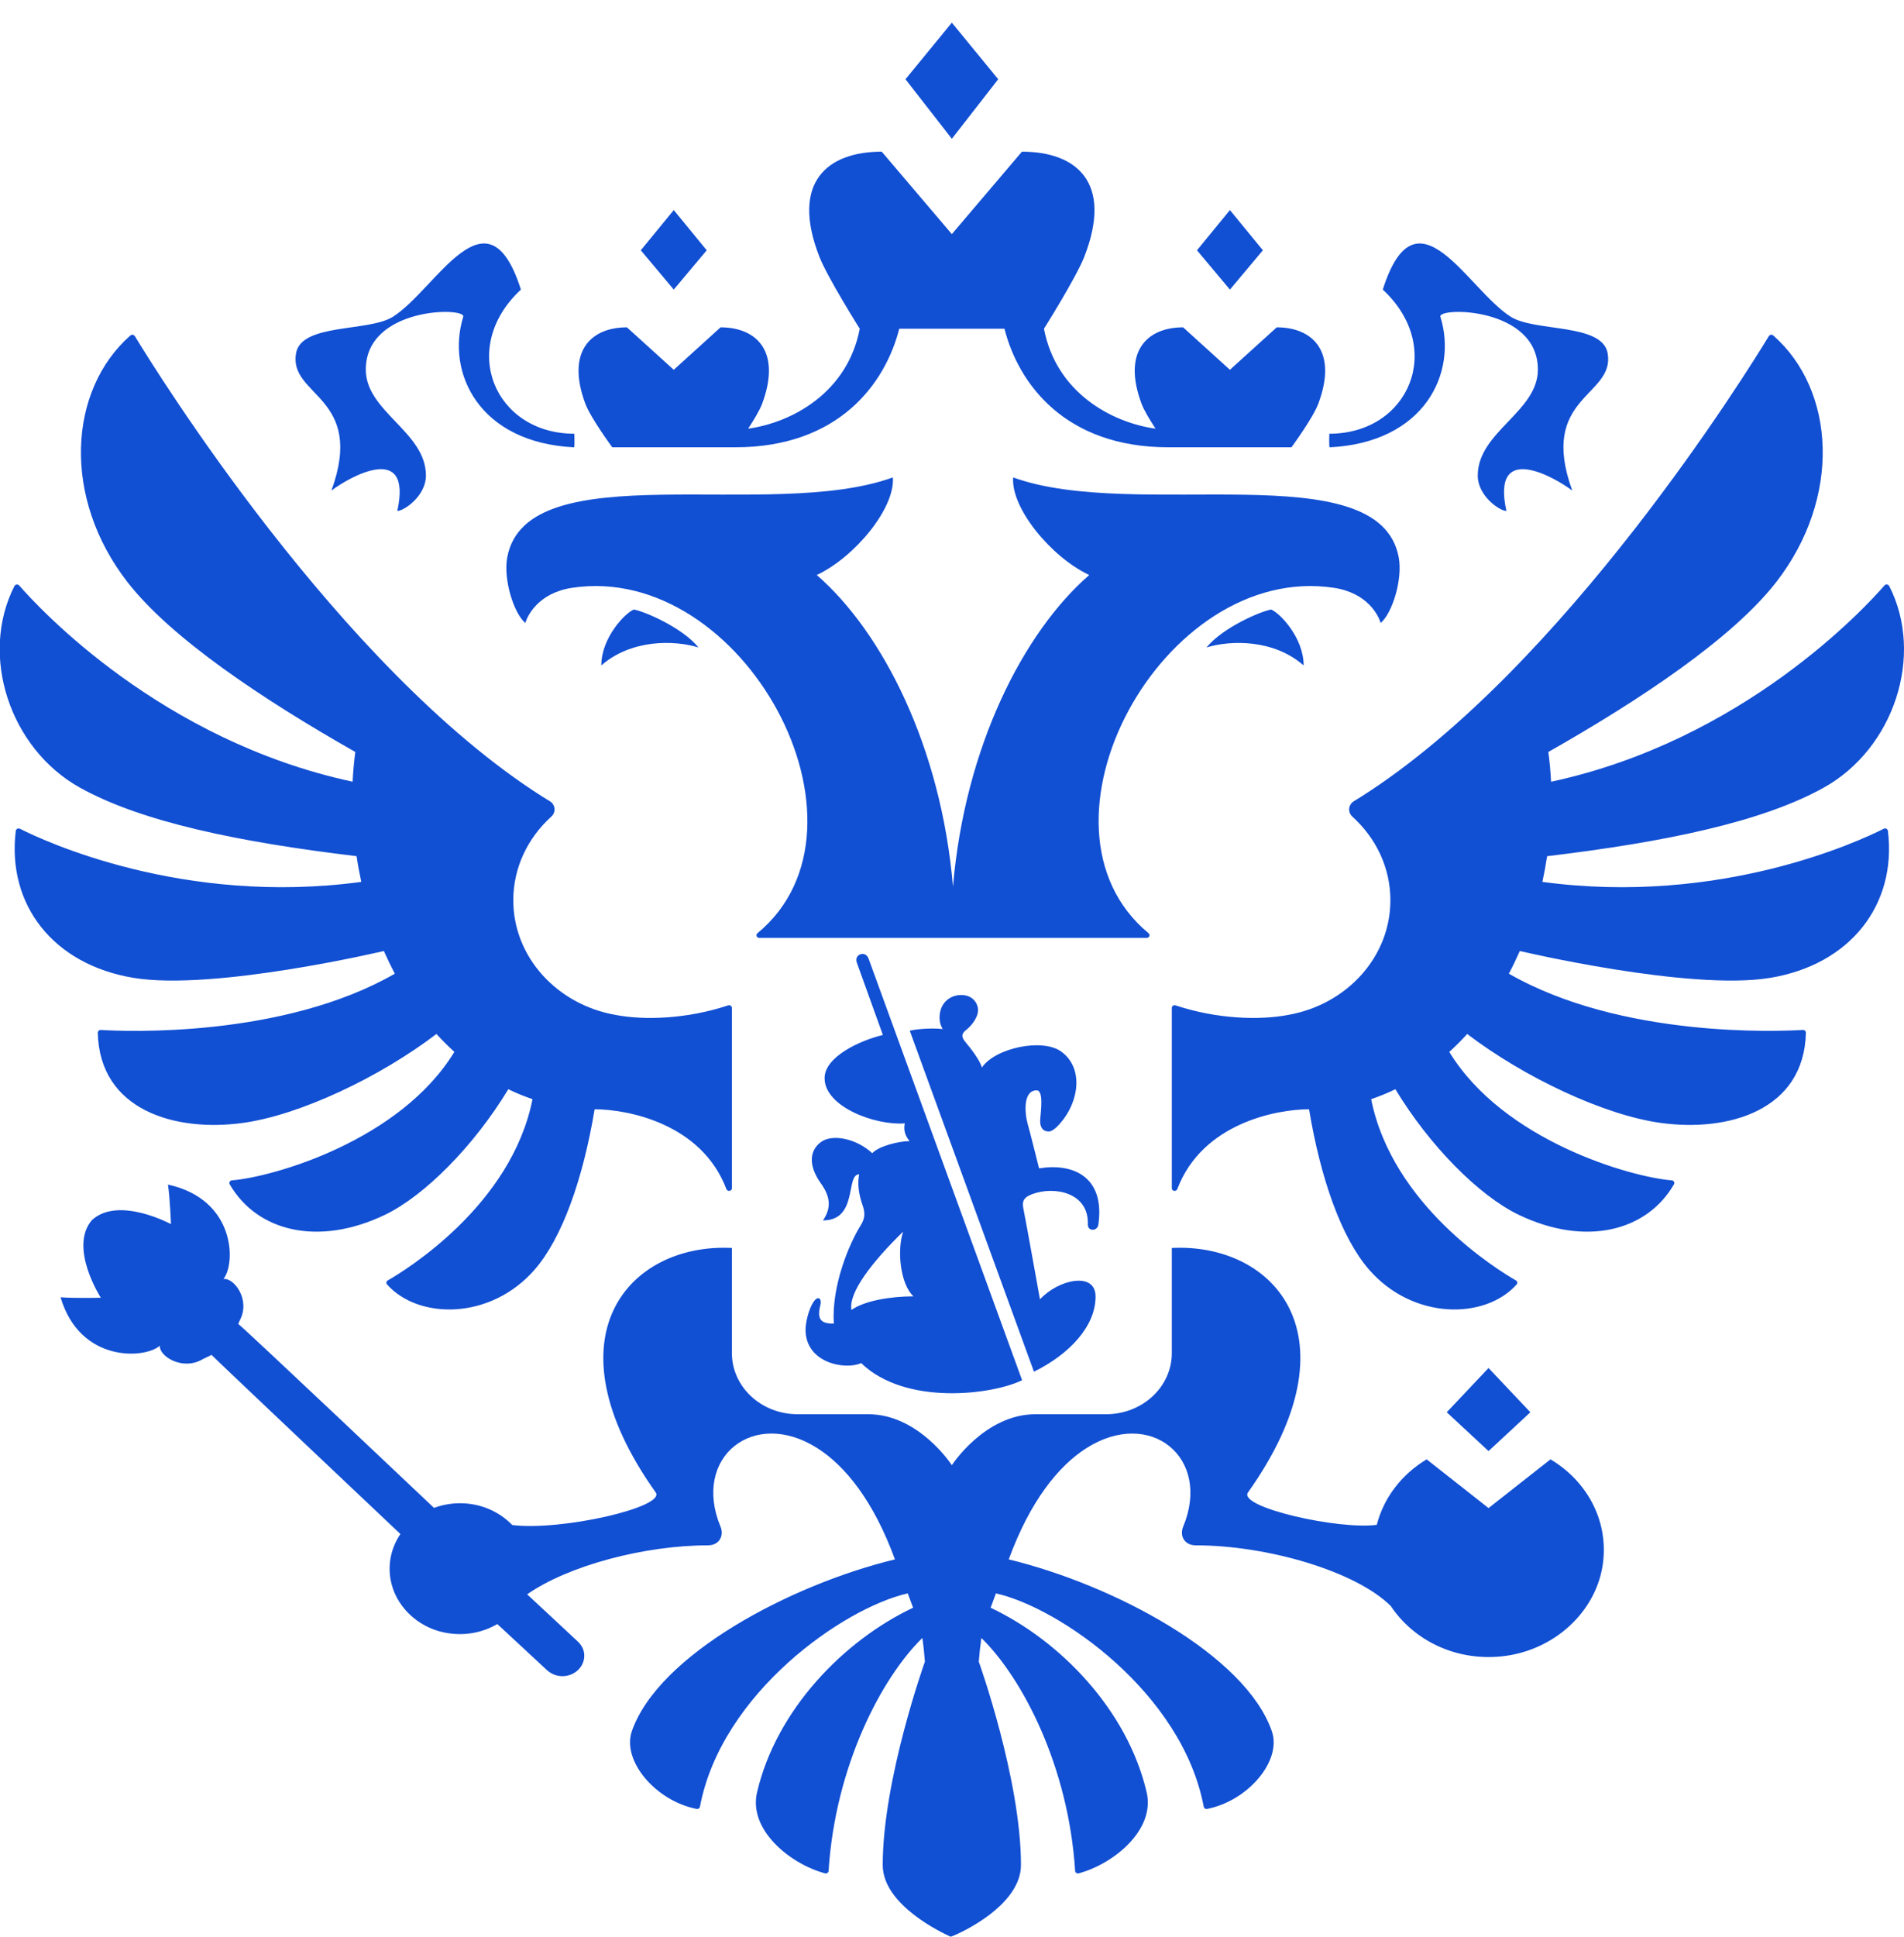 <svg width="60" height="61" viewBox="0 0 60 61" fill="none" xmlns="http://www.w3.org/2000/svg">
<path fill-rule="evenodd" clip-rule="evenodd" d="M41.081 20.958C40.143 20.136 38.794 20.155 38.02 20.393C38.527 19.771 39.708 19.26 40.056 19.198C40.321 19.298 41.081 20.079 41.081 20.958ZM44.077 17.552C43.46 14.252 35.79 16.439 31.927 15.037C31.853 15.999 33.116 17.541 34.325 18.111C32.259 19.904 30.405 23.515 30.031 27.927C29.658 23.515 27.804 19.904 25.738 18.111C26.947 17.541 28.211 15.999 28.136 15.037C24.273 16.439 16.603 14.252 15.985 17.552C15.855 18.251 16.191 19.315 16.554 19.621C16.619 19.4 16.958 18.676 18.027 18.514C23.431 17.697 27.943 26.026 23.87 29.393C23.808 29.444 23.843 29.539 23.927 29.539H36.137C36.22 29.539 36.255 29.444 36.194 29.393C32.12 26.026 36.632 17.697 42.036 18.514C43.106 18.676 43.444 19.4 43.509 19.621C43.872 19.315 44.208 18.251 44.077 17.552ZM45.391 9.977C45.294 9.666 48.463 9.658 48.463 11.641C48.463 12.97 46.568 13.6 46.568 14.979C46.568 15.621 47.258 16.093 47.471 16.093C46.983 13.878 49.001 15.037 49.546 15.451C48.463 12.473 50.901 12.492 50.661 11.127C50.494 10.172 48.375 10.461 47.608 9.977C46.246 9.121 44.636 5.787 43.575 9.121C45.553 10.957 44.402 13.661 41.891 13.661C41.891 13.661 41.877 14.057 41.9 14.089C44.895 13.942 45.939 11.741 45.391 9.977ZM10.444 15.451C10.989 15.037 13.007 13.878 12.52 16.093C12.731 16.093 13.422 15.621 13.422 14.979C13.422 13.6 11.527 12.97 11.527 11.641C11.527 9.658 14.696 9.666 14.598 9.977C14.052 11.74 15.096 13.942 18.091 14.089C18.113 14.057 18.099 13.661 18.099 13.661C15.589 13.661 14.438 10.957 16.415 9.121C15.354 5.787 13.743 9.121 12.382 9.977C11.615 10.461 9.496 10.172 9.329 11.127C9.09 12.492 11.527 12.473 10.444 15.451ZM18.949 20.958C19.888 20.136 21.238 20.154 22.011 20.393C21.506 19.771 20.323 19.26 19.975 19.198C19.71 19.297 18.949 20.079 18.949 20.958ZM31.456 2.496L29.995 0.714L28.534 2.496L29.995 4.371L31.456 2.496ZM39.797 7.883L38.758 6.617L37.72 7.883L38.758 9.121L39.797 7.883ZM48.226 44.481L46.908 43.087L45.591 44.481L46.908 45.703L48.226 44.481ZM22.271 7.883L21.232 6.617L20.193 7.883L21.232 9.12L22.271 7.883ZM19.294 14.088H23.17C26.428 14.088 27.895 12.088 28.338 10.354H31.653C32.096 12.088 33.561 14.088 36.821 14.088H40.697C40.697 14.088 41.374 13.169 41.544 12.713C42.157 11.074 41.374 10.31 40.233 10.31L38.758 11.647L37.283 10.31C36.142 10.31 35.36 11.074 35.972 12.713C36.05 12.923 36.237 13.231 36.414 13.501C35.039 13.312 33.283 12.371 32.898 10.354C32.898 10.354 33.914 8.74 34.169 8.087C35.086 5.738 33.915 4.777 32.204 4.777L29.995 7.374L27.786 4.777C26.074 4.777 24.904 5.737 25.821 8.087C26.076 8.74 27.093 10.354 27.093 10.354C26.706 12.371 24.951 13.312 23.576 13.501C23.754 13.231 23.94 12.923 24.018 12.713C24.629 11.074 23.849 10.31 22.707 10.31L21.232 11.647L19.756 10.31C18.614 10.31 17.834 11.074 18.445 12.713C18.615 13.169 19.294 14.088 19.294 14.088ZM59.363 26.102C58.615 26.481 54.227 28.537 48.605 27.776C48.663 27.508 48.712 27.238 48.753 26.967C52.494 26.519 55.536 25.885 57.474 24.806C59.683 23.577 60.65 20.641 59.534 18.457C59.505 18.402 59.425 18.392 59.385 18.439C58.774 19.142 54.932 23.322 48.878 24.622C48.862 24.308 48.834 23.995 48.792 23.684C51.732 22.016 54.603 20.095 55.97 18.338C58.036 15.682 57.846 12.294 55.88 10.566C55.859 10.549 55.833 10.541 55.806 10.545C55.779 10.549 55.756 10.564 55.741 10.586C55.119 11.612 49.296 21.024 42.903 25.087C42.825 25.137 42.746 25.186 42.667 25.233C42.484 25.345 42.464 25.582 42.62 25.724C43.357 26.392 43.815 27.322 43.815 28.354C43.815 30.148 42.432 31.64 40.604 31.964C39.674 32.144 38.333 32.092 37.045 31.666C36.987 31.647 36.927 31.686 36.927 31.744V37.427C36.927 37.518 37.066 37.541 37.099 37.453C37.882 35.379 40.226 34.938 41.252 34.938C41.621 37.155 42.28 38.992 43.136 39.981C44.53 41.587 46.806 41.565 47.794 40.454C47.81 40.435 47.817 40.411 47.813 40.386C47.808 40.362 47.793 40.341 47.772 40.33C47.191 39.996 43.873 37.959 43.209 34.62C43.471 34.53 43.727 34.427 43.972 34.306C45.043 36.079 46.602 37.658 47.858 38.261C49.966 39.273 51.896 38.781 52.752 37.3C52.783 37.248 52.745 37.183 52.682 37.177C51.378 37.073 47.376 35.926 45.671 33.131C45.866 32.952 46.057 32.765 46.235 32.566C48.019 33.924 50.54 35.124 52.345 35.369C54.458 35.656 56.851 34.982 56.909 32.526C56.91 32.477 56.866 32.436 56.814 32.439C56.063 32.484 51.091 32.701 47.548 30.667C47.672 30.433 47.786 30.195 47.893 29.953C47.893 29.953 53.245 31.218 55.782 30.799C58.302 30.383 59.779 28.504 59.493 26.167C59.485 26.108 59.417 26.075 59.363 26.102ZM12.097 29.953C12.204 30.195 12.319 30.434 12.442 30.668C8.901 32.7 3.931 32.486 3.177 32.44C3.124 32.436 3.08 32.479 3.081 32.527C3.14 34.982 5.532 35.656 7.644 35.369C9.449 35.124 11.971 33.924 13.754 32.566C13.934 32.765 14.124 32.952 14.318 33.131C12.613 35.926 8.612 37.073 7.307 37.177C7.244 37.183 7.207 37.248 7.238 37.3C8.094 38.781 10.024 39.273 12.133 38.261C13.387 37.658 14.947 36.079 16.018 34.306C16.264 34.427 16.52 34.53 16.781 34.62C16.117 37.959 12.798 39.997 12.218 40.33C12.197 40.342 12.182 40.363 12.178 40.387C12.173 40.411 12.18 40.435 12.196 40.454C13.183 41.565 15.461 41.587 16.855 39.981C17.711 38.992 18.369 37.155 18.738 34.938C19.764 34.938 22.108 35.379 22.891 37.453C22.925 37.541 23.064 37.518 23.064 37.427V31.744C23.064 31.686 23.003 31.647 22.945 31.666C21.657 32.092 20.315 32.144 19.387 31.964C17.558 31.64 16.175 30.148 16.175 28.354C16.175 27.322 16.634 26.391 17.37 25.723C17.527 25.582 17.506 25.344 17.324 25.233C17.244 25.185 17.165 25.136 17.086 25.087C10.697 21.026 4.877 11.621 4.25 10.588C4.221 10.54 4.151 10.53 4.108 10.567C2.144 12.296 1.953 15.683 4.02 18.338C5.387 20.095 8.257 22.016 11.197 23.684C11.155 23.995 11.127 24.308 11.112 24.621C5.063 23.323 1.223 19.149 0.606 18.441C0.565 18.393 0.483 18.403 0.455 18.458C-0.658 20.643 0.308 23.576 2.516 24.806C4.454 25.884 7.495 26.519 11.237 26.966C11.277 27.238 11.327 27.508 11.385 27.776C5.769 28.536 1.382 26.485 0.628 26.103C0.572 26.074 0.504 26.11 0.497 26.169C0.213 28.506 1.688 30.383 4.209 30.799C6.744 31.218 12.097 29.953 12.097 29.953ZM46.908 47.499L44.958 45.964C44.18 46.428 43.608 47.163 43.386 48.026C42.213 48.19 39.014 47.48 39.325 47.009C42.831 42.078 40.149 39.143 36.927 39.306V42.618C36.927 43.681 35.999 44.543 34.855 44.543H32.63C31.034 44.543 29.995 46.147 29.995 46.147C29.995 46.147 28.956 44.543 27.36 44.543H25.134C23.99 44.543 23.064 43.681 23.064 42.618V39.306C19.841 39.143 17.158 42.079 20.665 47.009C20.973 47.475 17.685 48.222 16.143 48.033C15.737 47.612 15.151 47.346 14.495 47.346C14.216 47.347 13.939 47.396 13.677 47.493C13.677 47.493 7.618 41.756 7.507 41.7L7.557 41.584C7.902 40.938 7.374 40.235 7.04 40.284C7.428 39.819 7.446 37.781 5.293 37.31C5.356 37.719 5.388 38.555 5.388 38.555C5.388 38.555 3.727 37.657 2.893 38.432C2.16 39.299 3.177 40.873 3.177 40.873C3.177 40.873 2.327 40.894 1.908 40.859C2.524 42.942 4.59 42.795 5.037 42.383C5.008 42.715 5.756 43.187 6.389 42.808L6.667 42.674C6.716 42.739 12.618 48.316 12.618 48.316C12.347 48.718 12.217 49.212 12.306 49.738C12.447 50.561 13.132 51.242 14.007 51.419C14.625 51.543 15.206 51.423 15.672 51.151L17.234 52.601C17.373 52.727 17.561 52.805 17.771 52.791C18.153 52.765 18.439 52.455 18.41 52.1C18.398 51.94 18.317 51.802 18.203 51.698C18.178 51.67 16.612 50.216 16.612 50.216C17.904 49.31 20.312 48.672 22.31 48.672C22.661 48.672 22.826 48.375 22.705 48.083C21.8 45.906 23.746 44.329 25.759 45.613C26.638 46.173 27.53 47.276 28.202 49.115C24.898 49.915 20.751 52.119 19.912 54.524C19.589 55.453 20.656 56.719 21.952 56.974C21.975 56.979 21.999 56.974 22.019 56.962C22.038 56.949 22.052 56.929 22.057 56.906C22.734 53.315 26.596 50.639 28.605 50.185C28.706 50.455 28.673 50.368 28.774 50.637C26.586 51.672 24.463 53.855 23.857 56.45C23.579 57.639 24.904 58.71 25.999 59.003C26.054 59.018 26.108 58.979 26.111 58.926C26.319 55.644 27.768 52.857 29.066 51.589C29.102 51.837 29.128 52.086 29.146 52.336C29.146 52.336 27.817 56.04 27.817 58.742C27.817 59.999 29.685 60.877 29.961 61C30.306 60.877 32.173 59.999 32.173 58.742C32.173 56.04 30.844 52.336 30.844 52.336C30.863 52.086 30.89 51.837 30.925 51.589C32.223 52.857 33.673 55.643 33.88 58.925C33.883 58.978 33.938 59.018 33.992 59.003C35.087 58.71 36.411 57.639 36.134 56.45C35.527 53.855 33.406 51.672 31.217 50.637C31.317 50.368 31.284 50.455 31.385 50.185C33.396 50.639 37.256 53.315 37.933 56.906C37.938 56.929 37.952 56.949 37.972 56.961C37.992 56.974 38.016 56.979 38.038 56.974C39.334 56.719 40.403 55.453 40.078 54.524C39.241 52.119 35.092 49.915 31.788 49.115C32.462 47.276 33.354 46.173 34.232 45.613C36.244 44.33 38.19 45.907 37.285 48.084C37.164 48.375 37.328 48.672 37.68 48.672C39.941 48.672 42.725 49.488 43.827 50.583C44.531 51.64 45.832 52.316 47.301 52.171C48.969 52.008 50.329 50.754 50.517 49.205C50.681 47.847 49.979 46.628 48.86 45.964L46.908 47.499ZM32.533 37.609C33.228 37.351 34.318 37.56 34.28 38.563C34.272 38.79 34.591 38.79 34.614 38.558C34.822 37.056 33.806 36.623 32.744 36.799C32.612 36.283 32.504 35.831 32.381 35.384C32.283 35.022 32.247 34.342 32.666 34.342C32.892 34.342 32.801 34.974 32.781 35.247C32.761 35.486 32.847 35.631 33.041 35.638C33.163 35.642 33.314 35.488 33.404 35.386C34.012 34.698 34.153 33.634 33.441 33.12C32.845 32.689 31.352 33.01 30.942 33.624C30.88 33.392 30.584 33.011 30.442 32.844C30.304 32.682 30.268 32.571 30.459 32.428C30.549 32.36 30.821 32.089 30.821 31.81C30.821 31.645 30.693 31.339 30.286 31.339C29.965 31.339 29.608 31.562 29.608 32.058C29.608 32.168 29.635 32.286 29.706 32.413C29.503 32.379 28.952 32.393 28.669 32.463L32.583 43.203C33.703 42.65 34.524 41.774 34.524 40.835C34.524 40.034 33.344 40.3 32.772 40.924C32.587 39.909 32.423 38.972 32.244 38.037C32.196 37.779 32.326 37.687 32.533 37.609ZM26.999 30.314L27.822 32.598C27.117 32.765 25.985 33.279 25.985 33.958C25.985 34.864 27.587 35.453 28.513 35.382C28.467 35.588 28.52 35.772 28.664 35.941C28.328 35.941 27.694 36.097 27.486 36.321C26.994 35.864 26.226 35.698 25.861 35.976C25.494 36.256 25.483 36.732 25.866 37.269C26.133 37.641 26.233 38.008 25.933 38.438C27.049 38.438 26.638 36.987 27.075 36.987C27.018 37.269 27.053 37.594 27.18 37.955C27.265 38.195 27.265 38.366 27.121 38.597C26.761 39.172 26.201 40.494 26.276 41.69C25.91 41.688 25.724 41.598 25.853 41.098C25.901 40.912 25.786 40.78 25.634 41.009C25.466 41.262 25.385 41.694 25.385 41.878C25.385 42.943 26.653 43.157 27.137 42.932C28.538 44.287 31.288 43.926 32.209 43.471L27.367 30.183C27.268 29.933 26.912 30.053 26.999 30.314ZM26.831 41.259C26.731 40.712 27.492 39.734 28.461 38.791C28.255 39.405 28.383 40.465 28.787 40.83C28.084 40.83 27.25 40.962 26.831 41.259Z" fill="#114FD3"/>
</svg>
